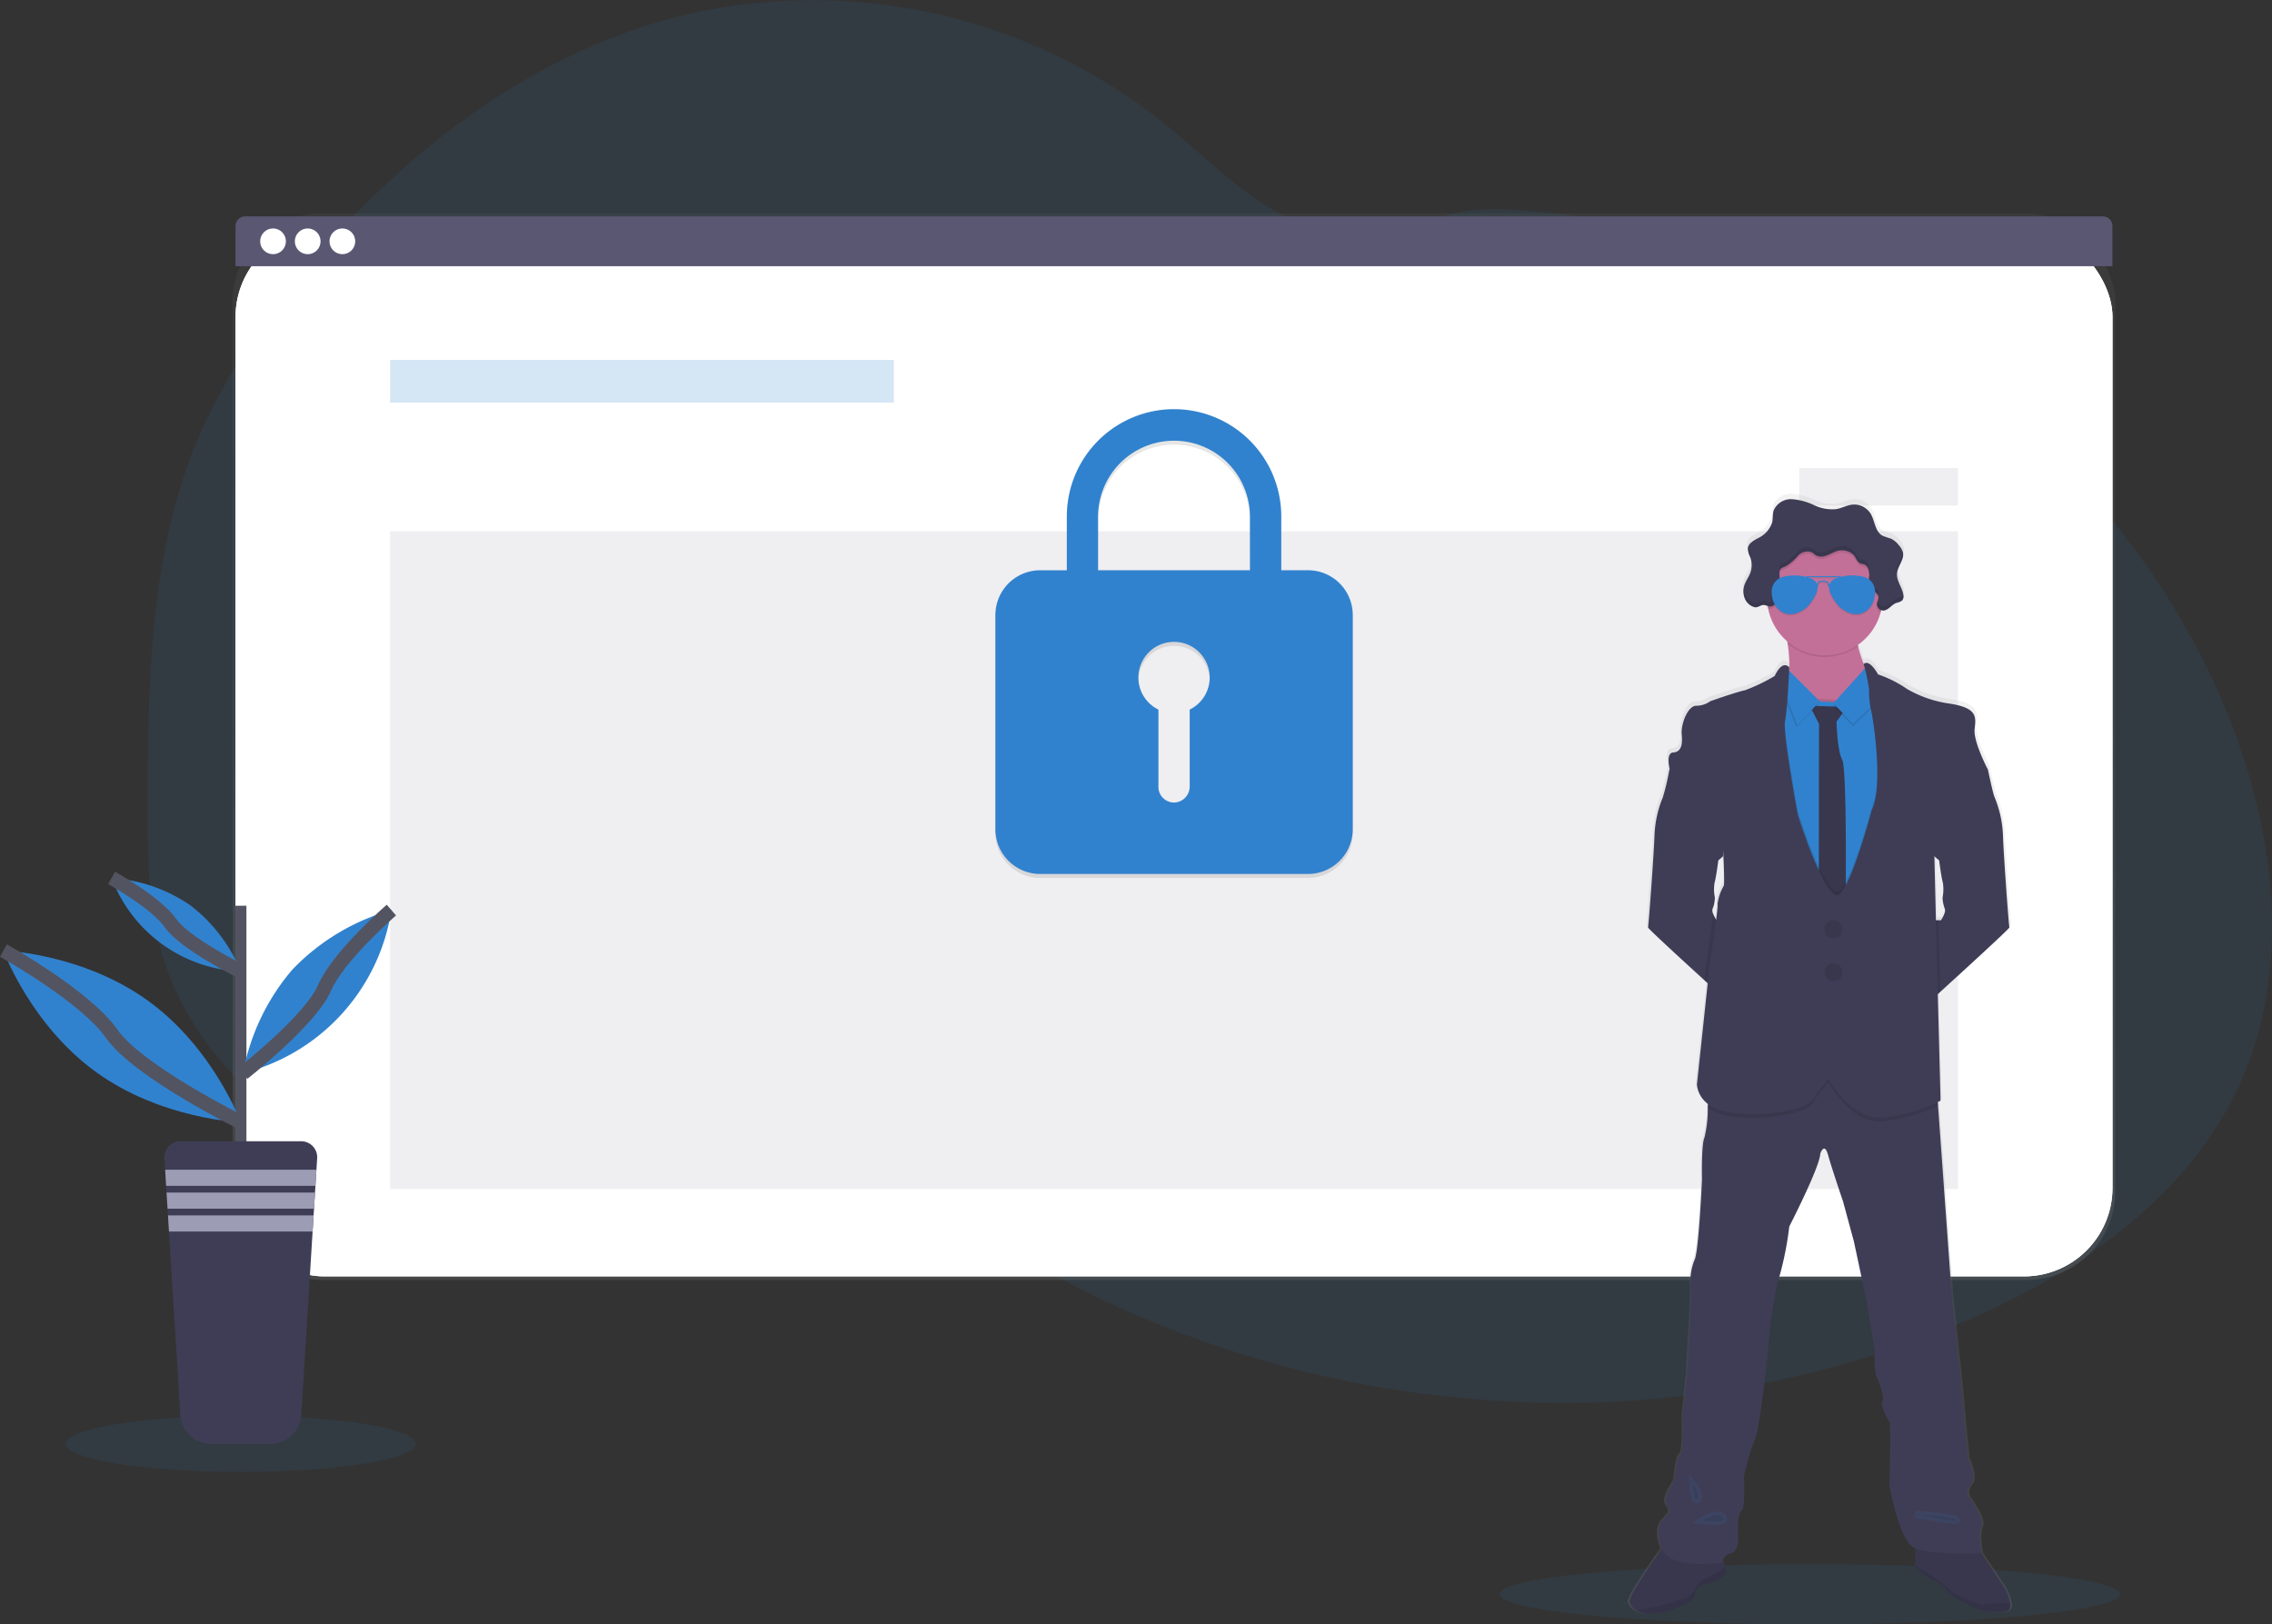 <svg xmlns="http://www.w3.org/2000/svg" xmlns:xlink="http://www.w3.org/1999/xlink" width="320.472" height="229.117" viewBox="0 0 320.472 229.117"><rect x="0" y="0" width="320.472" height="229.117" fill="#333333" stroke="none"/><defs><style>.a,.f,.i{fill:#3182ce;}.a,.g,.h,.n,.o{opacity:0.1;}.b{fill:url(#a);}.c,.d{fill:#fff;}.d{opacity:0.04;}.e,.g{fill:#5a5773;}.f{opacity:0.2;}.j{fill:url(#b);}.k{fill:#c37098;}.l{fill:#3f3d56;}.m,.r{fill:none;}.n{stroke:#3182ce;}.n,.r{stroke-miterlimit:10;}.p{fill:#535461;}.q{fill:#9d9cb5;}.r{stroke:#535461;stroke-width:2px;}</style><linearGradient id="a" x1="0.5" y1="1" x2="0.5" gradientUnits="objectBoundingBox"><stop offset="0" stop-color="gray" stop-opacity="0.251"/><stop offset="0.54" stop-color="gray" stop-opacity="0.122"/><stop offset="1" stop-color="gray" stop-opacity="0.102"/></linearGradient><linearGradient id="b" x1="0.5" y1="1" x2="0.5" xlink:href="#a"/></defs><g transform="translate(0.032 -0.003)"><path class="a" d="M394.781,194.076c-7.425,15.316-22.5,25.558-38.124,32.312a144.929,144.929,0,0,1-67.041,11.178q-6.005-.4-11.974-1.277a151.021,151.021,0,0,1-40.036-11.658q-5.516-2.484-10.809-5.424a138.281,138.281,0,0,1-16.9-11.049q-2.02-1.543-3.985-3.163c-.908-.749-1.808-1.515-2.722-2.258a34.346,34.346,0,0,0-6.125-4.172,21.881,21.881,0,0,0-2.051-.905c-7.008-2.666-15.09-1.66-22.386.419-5.55,1.582-10.96,3.747-16.5,5.293a54.768,54.768,0,0,1-7.52,1.6,40.019,40.019,0,0,1-16.9-1.484l-.467-.145q-1.174-.369-2.328-.808l-.467-.179q-1.118-.43-2.188-.925l-.467-.212q-1.118-.52-2.188-1.1c-.257-.134-.511-.279-.763-.416a45.736,45.736,0,0,1-10.943-8.52c-.092-.092-.179-.187-.279-.279-.444-.481-.88-.97-1.3-1.47-.156-.184-.313-.369-.467-.559q-.752-.917-1.45-1.875c-.07-.092-.137-.187-.2-.279a40.406,40.406,0,0,1-4.711-8.52c-.039-.092-.075-.187-.109-.279q-.559-1.439-1.02-2.926c-.126-.414-.246-.838-.352-1.252-.036-.123-.07-.249-.1-.372-1.543-6.072-1.719-12.385-1.719-18.661v-2.194c.045-10.152.2-20.478,1.7-30.49a1.272,1.272,0,0,1,.031-.207,95.224,95.224,0,0,1,2.043-10.01,73.841,73.841,0,0,1,3.44-10.144,94.237,94.237,0,0,1,14.02-22.313c14.014-17.2,32.393-31.638,53.9-37.043a79.327,79.327,0,0,1,67.639,14.643c5.7,4.538,10.823,9.912,17.225,13.391,5.589,3.029,12.131,4.284,18.116,1.9,4.946-1.97,8.165-2.948,13.721-2.649a115.007,115.007,0,0,1,33.634,7.045c.436.159.872.324,1.3.489,28.143,10.767,52.334,32.158,64.909,59.647q.5,1.09.97,2.2C400.342,156.483,403.052,177.008,394.781,194.076Z" transform="translate(-79.412 -40.04)"/><ellipse class="a" cx="24.669" cy="3.962" rx="24.669" ry="3.962" transform="translate(9.265 199.7)"/><ellipse class="a" cx="43.741" cy="4.248" rx="43.741" ry="4.248" transform="translate(211.5 220.625)"/><rect class="b" width="265.563" height="150.432" rx="12.49" transform="translate(32.771 30.112)"/><rect class="c" width="264.749" height="147.817" rx="12.49" transform="translate(33.193 32.227)"/><rect class="c" width="264.749" height="147.817" rx="12.49" transform="translate(33.193 32.227)"/><rect class="d" width="264.749" height="147.817" rx="12.49" transform="translate(33.193 32.227)"/><path class="e" d="M408.025,149.29H145.964a1.344,1.344,0,0,0-1.344,1.344v5.681H409.358v-5.681a1.344,1.344,0,0,0-1.333-1.344Z" transform="translate(-111.427 -118.759)"/><g transform="translate(36.664 32.227)"><circle class="c" cx="1.816" cy="1.816" r="1.816"/><circle class="c" cx="1.816" cy="1.816" r="1.816" transform="translate(4.89)"/><circle class="c" cx="1.816" cy="1.816" r="1.816" transform="translate(9.78)"/></g><rect class="f" width="71.048" height="6.03" transform="translate(54.998 50.768)"/><rect class="g" width="221.14" height="92.764" transform="translate(54.998 74.949)"/><path class="h" d="M572.26,271.407h-3.786v-7.355a15.123,15.123,0,1,0-30.244-.2v7.559h-3.778a6.321,6.321,0,0,0-6.3,6.3V307.95a6.321,6.321,0,0,0,6.3,6.3H572.26a6.318,6.318,0,0,0,6.3-6.3V277.709A6.318,6.318,0,0,0,572.26,271.407Zm-16.7,19.659V301.9a2.261,2.261,0,0,1-2.1,2.269,2.21,2.21,0,0,1-2.314-2.208v-10.9a5.03,5.03,0,1,1,4.41,0Zm8.506-19.659h-21.43v-7.559a10.711,10.711,0,0,1,21.422,0Z" transform="translate(-387.782 -190.409)"/><path class="i" d="M572.26,269.407h-3.786v-7.355a15.123,15.123,0,1,0-30.244-.2v7.559h-3.778a6.321,6.321,0,0,0-6.3,6.3V305.95a6.321,6.321,0,0,0,6.3,6.3H572.26a6.318,6.318,0,0,0,6.3-6.3V275.709A6.318,6.318,0,0,0,572.26,269.407Zm-16.7,19.659V299.9a2.261,2.261,0,0,1-2.1,2.269,2.21,2.21,0,0,1-2.314-2.208v-10.9a5.03,5.03,0,1,1,4.41,0Zm8.506-19.659h-21.43v-7.559a10.711,10.711,0,0,1,21.422,0Z" transform="translate(-387.782 -188.968)"/><rect class="g" width="22.383" height="5.284" transform="translate(253.755 66.02)"/><path class="j" d="M901.529,445.782a7.961,7.961,0,0,0-.749-2.127l-3.353-5.008h.02s-.528-2.515,0-3.75-1.884-4.273-1.884-4.273a1.8,1.8,0,0,1,.472-1.7c.766-.939-.472-3.689-.472-3.689s-.587-5.742-.645-6.62-.531-5.74-.531-5.74l-1.118-10.309-1.99-27.321-.036-.511c.246-.12.377-.2.377-.2l-.4-15.107.344-.31c3-2.716,9.923-9,9.853-9.141s-.838-10.5-.928-13.092a15.6,15.6,0,0,0-1.19-5.36c-.173-.344-.673-2.61-.88-3.568-.056-.263-.092-.428-.092-.428s-2.029-3.867-1.853-5.625.528-3.074-3.8-3.689a16.765,16.765,0,0,1-5.8-2.02,16.486,16.486,0,0,0-4.152-2.079s-1.213-2.236-2.057-1.478a11.728,11.728,0,0,1-.8-2.49l-.025-.157a8.235,8.235,0,0,0,3.253-4.655c.028-.106.05-.215.075-.321a.909.909,0,0,0,.26.047c.735,0,1.188-.819,1.875-1.079.279-.109.623-.126.838-.346a.819.819,0,0,0,.184-.618,1.26,1.26,0,0,0,0-.229.749.749,0,0,0,0-.081v.028c-.187-1.017-.975-1.92-.889-2.954.084-.972.939-1.828.869-2.775a1.508,1.508,0,0,0-.02-.224v.034a2.394,2.394,0,0,0-.559-.989,3.176,3.176,0,0,0-1.151-.967c-.388-.17-.838-.21-1.2-.414-1.067-.581-1.065-2.1-1.7-3.13a2.769,2.769,0,0,0-2.591-1.283c-.794.078-1.512.5-2.3.637a6.007,6.007,0,0,1-3.183-.559,8.762,8.762,0,0,0-3.141-.838,2.667,2.667,0,0,0-2.6,1.59c-.176.559-.089,1.16-.224,1.727a3.76,3.76,0,0,1-2.026,2.213c-.559.31-1.224.665-1.4,1.252v-.045a1.093,1.093,0,0,0-.028.143,1.065,1.065,0,0,0,0,.187,3.525,3.525,0,0,0,.355,1.168,3.222,3.222,0,0,1-.017,2.252c-.207.531-.559,1-.76,1.526a2.992,2.992,0,0,0-.184.766v-.045a3.067,3.067,0,0,0,0,.358,2.514,2.514,0,0,0,.279,1.174,2.107,2.107,0,0,0,1.255,1.053c.559.129.908-.419,1.5-.279a2.349,2.349,0,0,1,.31.1c.02.126.039.252.062.374a8.213,8.213,0,0,0,2.833,4.8,1.824,1.824,0,0,0,.031.2h0a18.753,18.753,0,0,1,.232,3.37s-.88-1.288-2.087,1.2a25.364,25.364,0,0,1-4.236,2.023c-1.087.207-4.946,1.551-4.946,1.551a3.4,3.4,0,0,1-2,.646c-1.2,0-2.2,2.635-2.059,4.069s-.087,2.49-1.207,2.549-.509,2.331-.5,2.37l-.1.489c-.218,1-.693,3.147-.861,3.482a15.644,15.644,0,0,0-1.193,5.36c-.087,2.593-.838,12.916-.925,13.092-.059.115,4.683,4.449,8.017,7.478l.483.436-1.534,14.33a3.826,3.826,0,0,0,1.576,2.794c0,.168,0,.338-.017.514a17.911,17.911,0,0,1-.469,4.236c-.469.939-.352,5.974-.352,5.974S857.2,396,856.617,397.12a7.754,7.754,0,0,0-.531,3.912c.176.458-.59,12.768-.59,12.768l-.587,5.508s.176,5.27-.355,5.388-.824,3.75-.824,3.75-1.881,2.576-1.059,3.513-.12,1.35-.207,1.582-1.794,1.118-.559,4.393a.947.947,0,0,0,.039.095c-1.157,1.607-4.823,6.791-4.6,7.578a2.076,2.076,0,0,0,.978,1.174c.864.517,2.344.757,4.7,0,3.912-1.26,3.633-2.168,3.633-2.168a1.66,1.66,0,0,1,1.649-1.582,4.631,4.631,0,0,0,2.825-1.61l-.19-.707-.26-.978c.031-.28.229-.769,1.118-1.04,1.355-.411,1-2.987,1-2.987s-.117-2.694.469-3.046.355-4.8.355-4.8a33,33,0,0,1,1.587-5.39c.939-2.168,2.062-15.051,2.062-15.051s.763-6.327,1.47-8.143a46.1,46.1,0,0,0,1.355-6.911s4.356-8.436,4.412-10.311c0,0,.559-1.758,1.118.176s2.129,6.561,2.129,6.561l1.529,5.681,1.825,8.492,1.179,7.148a11.114,11.114,0,0,0,.279,3.633c.458.939,1.118,3.1.766,3.513s.7,2.345,1,2.753,0,9.079,0,9.079,1.353,7.38,3.295,8.663a2.38,2.38,0,0,0,.43.224c-.028.8-.056,1.87-.02,2.428a.93.93,0,0,0,.061.366,10.215,10.215,0,0,0,2.59,1.816c.414,0,1.881,1.026,1.942,1.523s4.3,2.6,4.9,2.666,3.513.584,3.912-.235A1.356,1.356,0,0,0,901.529,445.782ZM891.114,340.231l.3.26s.31,2.417.531,3.141a6.068,6.068,0,0,1-.045,2.132,4.9,4.9,0,0,0,.31,1.537c.263.528-.531,1.677-.531,1.677h-.707l-.221-9.048Zm-21.022-27.017v-.053a.178.178,0,0,0-.008.053Zm-10.856,34.833a1.02,1.02,0,0,1-.045-.746,2.238,2.238,0,0,0,.148-.414,6.4,6.4,0,0,0,.162-1.118.077.077,0,0,0,0-.014,5.911,5.911,0,0,1-.042-2.118c.21-.687.528-3.141.528-3.141l.2-.17.467-.405a3.327,3.327,0,0,1,.033-.4,31.086,31.086,0,0,1,.05,4.588c-.235.232-1.09,2.515-.883,2.6a10.694,10.694,0,0,1-.182,2.174A4.451,4.451,0,0,1,859.235,348.047Z" transform="translate(-617.773 -219.63)"/><path class="k" d="M937.662,359.8v3.476l-7.131,3.585s-7.081-4.284-5.335-5.988c1.118-1.079.9-4.041.6-6.078h0c-.176-1.185-.38-2.054-.38-2.054s12.72-3.633,10.8-.875a4.338,4.338,0,0,0-.478,3.3A14.976,14.976,0,0,0,937.662,359.8Z" transform="translate(-673.676 -263.98)"/><path class="l" d="M869.6,447.956l-.919,11.323s-1.378-1.249-3.161-2.875c-3.306-3.015-8-7.327-7.944-7.442.087-.176.838-10.448.919-13.03a15.6,15.6,0,0,1,1.179-5.332,33.144,33.144,0,0,0,.838-3.468c.067-.31.109-.511.109-.511l1.542-.62s6.427,7.17,6.427,7.3-.439,5.639-.439,5.639l-.455.4-.2.17s-.307,2.406-.525,3.127a5.614,5.614,0,0,0,.042,2.107h0a6.49,6.49,0,0,1-.159,1.118,2.337,2.337,0,0,1-.148.411,1.026,1.026,0,0,0,.045.743,4.5,4.5,0,0,0,.481.919Z" transform="translate(-625.154 -318.144)"/><path class="l" d="M1009.016,448.983c.067.137-6.787,6.394-9.758,9.1l-1.347,1.221L997,447.977h2.361s.788-1.137.525-1.663a4.86,4.86,0,0,1-.3-1.529,6.089,6.089,0,0,0,.042-2.121c-.218-.724-.525-3.127-.525-3.127l-.3-.257-.355-.31s-.439-5.508-.439-5.639,6.427-7.3,6.427-7.3l1.531.612s.033.165.089.428c.207.953.7,3.208.872,3.552a15.591,15.591,0,0,1,1.179,5.332C1008.177,438.535,1008.927,448.807,1009.016,448.983Z" transform="translate(-725.615 -318.166)"/><path class="l" d="M1005.778,827.532c-.411.816-3.295.279-3.89.235s-4.8-2.16-4.857-2.655-1.515-1.515-1.923-1.515a10.217,10.217,0,0,1-2.565-1.808.894.894,0,0,1-.059-.363c-.061-.959.059-3.426.059-3.426l8.453.467,4.108,6.178a7.966,7.966,0,0,1,.743,2.115A1.4,1.4,0,0,1,1005.778,827.532Z" transform="translate(-722.349 -600.603)"/><path class="h" d="M1005.778,827.532c-.411.816-3.295.279-3.89.235s-4.8-2.16-4.857-2.655-1.515-1.515-1.923-1.515a10.217,10.217,0,0,1-2.565-1.808.894.894,0,0,1-.059-.363c-.061-.959.059-3.426.059-3.426l8.453.467,4.108,6.178a7.966,7.966,0,0,1,.743,2.115A1.4,1.4,0,0,1,1005.778,827.532Z" transform="translate(-722.349 -600.603)"/><path class="h" d="M1005.82,836.366c-.411.816-3.295.279-3.89.235s-4.8-2.16-4.857-2.655-1.515-1.515-1.923-1.515a10.219,10.219,0,0,1-2.565-1.808.893.893,0,0,1-.059-.363l2.739,1.733a11.55,11.55,0,0,1,2.216,1.78c.467.662,4.144,2.04,4.449,2.068a20.946,20.946,0,0,1,3.96-.246,1.4,1.4,0,0,1-.07.771Z" transform="translate(-722.392 -609.437)"/><path class="l" d="M861.912,823.217a4.573,4.573,0,0,1-2.794,1.6,1.646,1.646,0,0,0-1.632,1.573s.279.905-3.585,2.16c-2.333.752-3.8.514-4.655,0a2.079,2.079,0,0,1-.97-1.168c-.263-.931,4.9-8.015,4.9-8.015l4.695-.279,3.353,1.515.514,1.92Z" transform="translate(-618.443 -601.388)"/><path class="h" d="M861.912,823.217a4.573,4.573,0,0,1-2.794,1.6,1.646,1.646,0,0,0-1.632,1.573s.279.905-3.585,2.16c-2.333.752-3.8.514-4.655,0a2.079,2.079,0,0,1-.97-1.168c-.263-.931,4.9-8.015,4.9-8.015l4.695-.279,3.353,1.515.514,1.92Z" transform="translate(-618.443 -601.388)"/><path class="m" d="M864.437,832.044a4.574,4.574,0,0,1-2.794,1.6,1.646,1.646,0,0,0-1.632,1.573s.279.905-3.585,2.16c-2.333.752-3.8.514-4.656,0,2.2-.229,7.059-1.618,7.545-2.1.584-.584,1.313-2.188,1.808-2.216a19.472,19.472,0,0,0,3.138-1.724Z" transform="translate(-620.969 -610.215)"/><path class="h" d="M864.437,832.044a4.574,4.574,0,0,1-2.794,1.6,1.646,1.646,0,0,0-1.632,1.573s.279.905-3.585,2.16c-2.333.752-3.8.514-4.656,0,2.2-.229,7.059-1.618,7.545-2.1.584-.584,1.313-2.188,1.808-2.216a19.472,19.472,0,0,0,3.138-1.724Z" transform="translate(-620.969 -610.215)"/><path class="l" d="M908.369,639.071c-.525,1.224,0,3.73,0,3.73s-7.824.408-9.736-.875-3.264-8.629-3.264-8.629.279-8.626,0-9.034-1.341-2.331-.992-2.739-.279-2.565-.757-3.5-.279-3.613-.279-3.613l-1.168-7.115-1.805-8.45-1.534-5.656s-1.573-4.605-2.107-6.528-1.1-.176-1.1-.176c-.056,1.867-4.37,10.261-4.37,10.261a46.182,46.182,0,0,1-1.341,6.877c-.7,1.805-1.459,8.1-1.459,8.1s-1.118,12.824-2.04,14.981a33.05,33.05,0,0,0-1.556,5.363s.235,4.432-.349,4.781-.489,3.032-.489,3.032.349,2.563-.992,2.973-1.118,1.283-1.118,1.283-7.461,1.224-8.685-2.043.467-4.136.559-4.37,1.023-.64.207-1.576,1.048-3.5,1.048-3.5.293-3.613.816-3.731.352-5.363.352-5.363l.581-5.48s.76-12.242.584-12.709a7.764,7.764,0,0,1,.525-3.912c.584-1.118,1.048-11.312,1.048-11.312s-.118-5.01.349-5.944a17.325,17.325,0,0,0,.464-4.217c.05-1.266.061-2.314.061-2.314l6.528-2.448,8.383-2.68,7.053,3.381,10.32,1.981.129,1.78,1.97,27.193,1.118,10.258s.467,4.837.525,5.712.64,6.589.64,6.589,1.224,2.738.467,3.672a1.77,1.77,0,0,0-.467,1.677S908.894,637.847,908.369,639.071Z" transform="translate(-628.906 -423.742)"/><path class="h" d="M937.518,351.866a4.337,4.337,0,0,0-.478,3.3,8.2,8.2,0,0,1-9.94-.372h0c-.176-1.185-.38-2.054-.38-2.054S939.44,349.11,937.518,351.866Z" transform="translate(-674.975 -263.982)"/><path class="k" d="M933.775,320.657a8.148,8.148,0,1,1-2.386-5.8A8.188,8.188,0,0,1,933.775,320.657Z" transform="translate(-668.259 -236.339)"/><path class="h" d="M903.192,350.038l-2.683,47.771-14.573-3.06L883.05,375.6l2.859-25.709,2.152.277,3.795.483,3.759.232,4.074-.453Z" transform="translate(-635.971 -252.114)"/><path class="i" d="M903.192,351.3l-2.683,47.771-14.573-3.06-2.887-19.15,2.859-25.706,2.152.274,3.795.483,3.759.232,4.074-.453Z" transform="translate(-635.971 -253.022)"/><path class="l" d="M939.23,396.3l5.248.176L943,398.541s.1,4.172.8,5.368.495,19.673.495,19.673l-1.4,2.652-2.389-2.973.031-24.4Z" transform="translate(-683.989 -296.744)"/><path class="h" d="M939.23,396.3l5.248.176L943,398.541s.1,4.172.8,5.368.495,19.673.495,19.673l-1.4,2.652-2.389-2.973.031-24.4Z" transform="translate(-683.989 -296.744)"/><path class="h" d="M929.046,336.86l-4.9,5.421,2.8,2.915,4.636-4.519Z" transform="translate(-665.586 -242.725)"/><path class="i" d="M929.046,335.61l-4.9,5.421,2.8,2.915,4.636-4.519Z" transform="translate(-665.586 -241.824)"/><path class="h" d="M902.764,342.545l-4.957-4.955-.467,2.593,2.275,5.684Z" transform="translate(-646.268 -243.251)"/><path class="i" d="M903.391,341.295l-4.954-4.955-.467,2.593,2.275,5.684Z" transform="translate(-646.722 -242.35)"/><path class="h" d="M920.256,579.722a24.187,24.187,0,0,1-7.545,2.182c-4.809.612-7.956-5.508-7.956-5.508l-1.836,2.389c-.584,2.537-9.473,3.177-13.086,2.216a5.782,5.782,0,0,1-2.073-.981c.05-1.266.062-2.314.062-2.314l6.528-2.448,8.383-2.68,7.053,3.381,10.32,1.981Z" transform="translate(-646.902 -423.763)"/><path class="h" d="M930.148,391.338l-2.68,47.768-14.576-3.06L910,416.9l2.856-25.709,2.152.279a26.123,26.123,0,0,1-.316,2.794C914.343,395.9,916.5,407.5,916.5,407.5s4.1,13.008,5.944,11.133,4.471-11.776,4.471-11.776c1.78-3.672.031-13.972-.1-14.179a4.156,4.156,0,0,1-.168-.936Z" transform="translate(-662.927 -293.062)"/><path class="h" d="M999.132,510l.123,4.681-1.347,1.221L997,504.57h2.012Z" transform="translate(-725.615 -374.758)"/><path class="h" d="M890.824,493.1h0a6.5,6.5,0,0,1-.159,1.118c0-.1,0-.162-.022-.17C890.558,494.025,890.659,493.6,890.824,493.1Z" transform="translate(-648.957 -366.494)"/><path class="h" d="M890.09,502.2l-.919,11.323s-1.378-1.249-3.161-2.875l.212-2.006s.752-4.929,1.026-7.361a4.5,4.5,0,0,0,.481.919Z" transform="translate(-645.641 -372.388)"/><path class="l" d="M884.983,375.305s-.872-1.283-2.068,1.193a25,25,0,0,1-4.192,2.012c-1.073.2-4.89,1.545-4.89,1.545a3.376,3.376,0,0,1-1.981.64c-1.2,0-2.188,2.624-2.043,4.052s-.087,2.479-1.193,2.537-.5,2.359-.5,2.359l7.375,8.453s.467,7.783.235,8.017a6.9,6.9,0,0,0-.875,2.593c.2.078-1.118,8.685-1.118,8.685l-1.777,16.7s0,2.794,3.616,3.759,12.511.327,13.083-2.21l1.836-2.392s3.147,6.123,7.956,5.511a23.127,23.127,0,0,0,7.872-2.361l-.525-20.016-.349-14.428,7.509-12.337s-2.012-3.848-1.836-5.589.523-3.06-3.761-3.672a16.449,16.449,0,0,1-5.743-2.012,16.415,16.415,0,0,0-4.108-2.068s-1.2-2.236-2.037-1.47a27.5,27.5,0,0,1,.769,3.633,12.03,12.03,0,0,0,.263,2.828c.131.221,1.881,10.507.1,14.179,0,0-2.613,9.9-4.471,11.776s-5.944-11.133-5.944-11.133-2.157-11.6-1.808-13.234S884.983,375.305,884.983,375.305Z" transform="translate(-632.628 -281.142)"/><circle class="l" cx="1.283" cy="1.283" r="1.283" transform="translate(257.309 129.812)"/><circle class="l" cx="1.283" cy="1.283" r="1.283" transform="translate(257.309 135.859)"/><circle class="h" cx="1.283" cy="1.283" r="1.283" transform="translate(257.309 129.812)"/><circle class="h" cx="1.283" cy="1.283" r="1.283" transform="translate(257.309 135.859)"/><path class="n" d="M992.47,804.34s5.265.408,5.787.816S992.47,804.34,992.47,804.34Z" transform="translate(-722.351 -590.76)"/><path class="n" d="M880.3,789.53s1.118,1.4.643,2.04S880.3,789.53,880.3,789.53Z" transform="translate(-641.526 -580.089)"/><path class="n" d="M885.1,805.611s2.04-1.341,2.856-.45S885.1,805.611,885.1,805.611Z" transform="translate(-644.985 -591.132)"/><path class="h" d="M933.789,320.665a8.145,8.145,0,0,1-.263,2.071.93.93,0,0,1-.542-.911c.036-.333.257-.637.209-.967-.07-.509-.685-.715-1.009-1.118a2.6,2.6,0,0,1-.28-1.822c.034-.629-.126-1.4-.715-1.612-.176-.064-.369-.07-.539-.143-.464-.2-.606-.771-.917-1.168a2.415,2.415,0,0,0-2.794-.4,13.246,13.246,0,0,1-1.258.525,1.643,1.643,0,0,1-1.316-.1c-.185-.117-.333-.279-.523-.4a1.8,1.8,0,0,0-2.006.489,6.935,6.935,0,0,1-1.677,1.445c-.31.14-.693.224-.838.525a1.1,1.1,0,0,0-.089.523,15.619,15.619,0,0,1-.1,3.256c-.145.685-.626,1.461-1.322,1.378a1.309,1.309,0,0,1-.254-.064,8.188,8.188,0,1,1,16.236-1.515Z" transform="translate(-668.273 -236.346)"/><path class="l" d="M908.775,306.967c.209.047.408.157.623.184.7.084,1.177-.693,1.322-1.378a15.055,15.055,0,0,0,.1-3.255,1.065,1.065,0,0,1,.087-.523c.159-.3.542-.386.838-.525a7.24,7.24,0,0,0,1.677-1.445,1.785,1.785,0,0,1,2-.489c.187.112.338.279.523.4a1.677,1.677,0,0,0,1.319.1c.433-.129.838-.355,1.255-.525a2.427,2.427,0,0,1,2.794.4c.31.4.453.972.917,1.168.171.073.363.081.539.145.59.221.741.984.715,1.612a2.71,2.71,0,0,0,.28,1.822c.324.4.939.6,1.009,1.118.045.33-.173.637-.21.967a.928.928,0,0,0,.875.989c.726,0,1.176-.813,1.855-1.073a2.2,2.2,0,0,0,.838-.347.925.925,0,0,0,.173-.757c-.137-1.07-.995-2-.9-3.074.087-1.028,1.04-1.925.838-2.937a2.381,2.381,0,0,0-.559-1,3.23,3.23,0,0,0-1.14-.964,11.734,11.734,0,0,1-1.193-.411c-1.056-.578-1.053-2.087-1.677-3.116a2.736,2.736,0,0,0-2.549-1.269c-.785.078-1.5.495-2.275.634a5.9,5.9,0,0,1-3.152-.559,8.621,8.621,0,0,0-3.11-.838,2.652,2.652,0,0,0-2.582,1.582c-.173.559-.087,1.157-.221,1.719a3.751,3.751,0,0,1-2.006,2.2c-.612.341-1.347.732-1.42,1.428a2.944,2.944,0,0,0,.349,1.266,3.222,3.222,0,0,1-.017,2.236c-.2.528-.545.992-.752,1.517a2.725,2.725,0,0,0,.073,2.236,2.085,2.085,0,0,0,1.277,1.048C907.841,307.384,908.188,306.839,908.775,306.967Z" transform="translate(-659.854 -221.604)"/><g class="o" transform="translate(245.881 77.041)"><path d="M910.717,335.681c-.145.685-.629,1.461-1.324,1.378-.215-.028-.411-.137-.623-.185-.584-.128-.931.419-1.481.28a2.09,2.09,0,0,1-1.28-1.048,2.42,2.42,0,0,1-.26-.914,2.552,2.552,0,0,0,.26,1.439,2.09,2.09,0,0,0,1.28,1.048c.559.129.9-.419,1.481-.279a6.321,6.321,0,0,0,.623.182c.7.087,1.179-.69,1.325-1.375a8.079,8.079,0,0,0,.134-1.836A6.879,6.879,0,0,1,910.717,335.681Z" transform="translate(-905.733 -329.16)"/><path d="M908.478,318.243a3.216,3.216,0,0,0-.184-1.35,7.116,7.116,0,0,1-.321-.883,1.256,1.256,0,0,0-.028.143,2.993,2.993,0,0,0,.349,1.266,3.21,3.21,0,0,1,.184.824Z" transform="translate(-907.322 -315.931)"/><path d="M984.078,318.73c-.131.794-.774,1.54-.838,2.375a2,2,0,0,0,0,.43C983.38,320.56,984.243,319.7,984.078,318.73Z" transform="translate(-961.573 -317.891)"/><path d="M976.816,339.83a.657.657,0,0,1-.159.313c-.207.221-.559.238-.838.347-.679.26-1.118,1.081-1.855,1.073a.936.936,0,0,1-.838-.648,1.46,1.46,0,0,0-.039.184.928.928,0,0,0,.875.986c.729,0,1.177-.813,1.855-1.07.28-.109.62-.126.838-.346a.925.925,0,0,0,.173-.757C976.824,339.878,976.818,339.855,976.816,339.83Z" transform="translate(-954.263 -333.095)"/><path d="M970.487,333.754c-.07-.509-.685-.715-1.009-1.118a1.532,1.532,0,0,1-.307-.917,2.063,2.063,0,0,0,.307,1.442c.321.391.81.559.967.961A.9.9,0,0,0,970.487,333.754Z" transform="translate(-951.438 -327.251)"/><path d="M936.535,319.3c.022-.629-.129-1.4-.718-1.612-.173-.064-.366-.073-.536-.143-.464-.2-.609-.771-.917-1.168a2.421,2.421,0,0,0-2.794-.4c-.419.17-.819.4-1.255.525a1.643,1.643,0,0,1-1.316-.1c-.184-.117-.335-.279-.523-.4a1.8,1.8,0,0,0-2.006.489,6.944,6.944,0,0,1-1.677,1.445c-.313.14-.693.224-.855.525a1.1,1.1,0,0,0-.087.523v.327a.792.792,0,0,1,.081-.324c.162-.3.542-.386.855-.525a7.23,7.23,0,0,0,1.677-1.445,1.789,1.789,0,0,1,2.006-.489c.187.112.338.279.523.394a1.632,1.632,0,0,0,1.316.1,12.9,12.9,0,0,0,1.255-.523,2.422,2.422,0,0,1,2.795.4c.307.4.453.972.917,1.168.17.073.363.081.536.145a1.341,1.341,0,0,1,.71,1.246Z" transform="translate(-918.786 -315.727)"/></g><g class="o" transform="translate(249.867 81.349)"><path d="M920,333.339a2.143,2.143,0,0,1,1.615-2,6.707,6.707,0,0,1,3.767.17c2.652.877-.335,4.035-.335,4.035s-1.987,1.956-3.84.59a2.9,2.9,0,0,1-1.081-1.677A4.278,4.278,0,0,1,920,333.339Z" transform="translate(-919.997 -331.144)"/><path d="M955.462,333.34a2.143,2.143,0,0,0-1.618-2,6.706,6.706,0,0,0-3.764.17c-2.652.877.335,4.035.335,4.035s1.984,1.956,3.84.59a2.9,2.9,0,0,0,1.081-1.677A4.279,4.279,0,0,0,955.462,333.34Z" transform="translate(-940.883 -331.145)"/><path d="M910.5,291.415v.131h4.843v-.156Z" transform="translate(-905.617 -291.31)"/><path d="M942.654,334.546h.154V334.1a1.272,1.272,0,0,1,1.308,0v.4h.28v-.26h-.137s.056-.539-.855-.453c0,0-.732-.07-.715.394h-.167Z" transform="translate(-936.226 -333.041)"/></g><path class="i" d="M920,332.693a2.143,2.143,0,0,1,1.615-2,6.743,6.743,0,0,1,3.767.171c2.652.88-.335,4.035-.335,4.035s-1.987,1.956-3.84.59a2.888,2.888,0,0,1-1.081-1.677A4.252,4.252,0,0,1,920,332.693Z" transform="translate(-670.13 -249.33)"/><path class="i" d="M955.462,332.693a2.143,2.143,0,0,0-1.618-2,6.731,6.731,0,0,0-3.764.17c-2.652.88.335,4.035.335,4.035s1.984,1.956,3.84.59a2.887,2.887,0,0,0,1.081-1.677A4.246,4.246,0,0,0,955.462,332.693Z" transform="translate(-691.016 -249.33)"/><path class="i" d="M910.5,290.785v.134h4.843v-.159Z" transform="translate(-655.751 -209.507)"/><path class="i" d="M942.654,333.917h.154v-.444a1.28,1.28,0,0,1,1.308,0v.4h.28v-.263h-.137s.056-.536-.855-.453c0,0-.732-.067-.715.394h-.167Z" transform="translate(-686.359 -251.239)"/><rect class="p" width="1.587" height="35.741" transform="translate(33.14 127.76)"/><path class="l" d="M130.258,618.522l-.1,1.61-.14,2.272-.059.947-.14,2.275-.061.947-.14,2.272-1.6,25.84a4.376,4.376,0,0,1-4.368,4.108h-8.322a4.373,4.373,0,0,1-4.365-4.108l-1.61-25.84-.14-2.272-.059-.947-.137-2.28-.059-.947-.14-2.272-.1-1.61a2.266,2.266,0,0,1,2.263-2.406H128a2.263,2.263,0,0,1,2.261,2.412Z" transform="translate(-85.555 -455.129)"/><path class="q" d="M103.451,590.46l-.14,2.272H82.25l-.14-2.272Z" transform="translate(-58.848 -425.458)"/><path class="q" d="M103.764,601.98l-.14,2.275H82.963l-.143-2.275Z" transform="translate(-59.36 -433.759)"/><path class="q" d="M104.082,613.51l-.14,2.272H83.683l-.143-2.272Z" transform="translate(-59.878 -442.067)"/><path class="i" d="M47.809,526.94c9.244,6.687,13.095,17.149,13.095,17.149s-11.141-.383-20.4-7.07S27.41,519.87,27.41,519.87,38.563,520.253,47.809,526.94Z" transform="translate(-26.97 -385.783)"/><path class="r" d="M27.46,519.87s11.563,6.427,15.272,11.737S60.94,544.092,60.94,544.092" transform="translate(-27.006 -385.783)"/><path class="i" d="M93.154,487.078a22.407,22.407,0,0,1,7.129,9.333A20.366,20.366,0,0,1,82.06,483.23,22.237,22.237,0,0,1,93.154,487.078Z" transform="translate(-66.348 -359.382)"/><path class="r" d="M82.06,483.18s6.293,3.493,8.311,6.385,9.912,6.8,9.912,6.8" transform="translate(-66.348 -359.346)"/><path class="i" d="M155.383,507.782a30.981,30.981,0,0,0-7,14.651,28.163,28.163,0,0,0,20.93-23A30.984,30.984,0,0,0,155.383,507.782Z" transform="translate(-114.136 -371.055)"/><path class="r" d="M169.31,499.43s-7.528,6.511-9.442,11-11.488,12.016-11.488,12.016" transform="translate(-114.136 -371.055)"/></g></svg>
